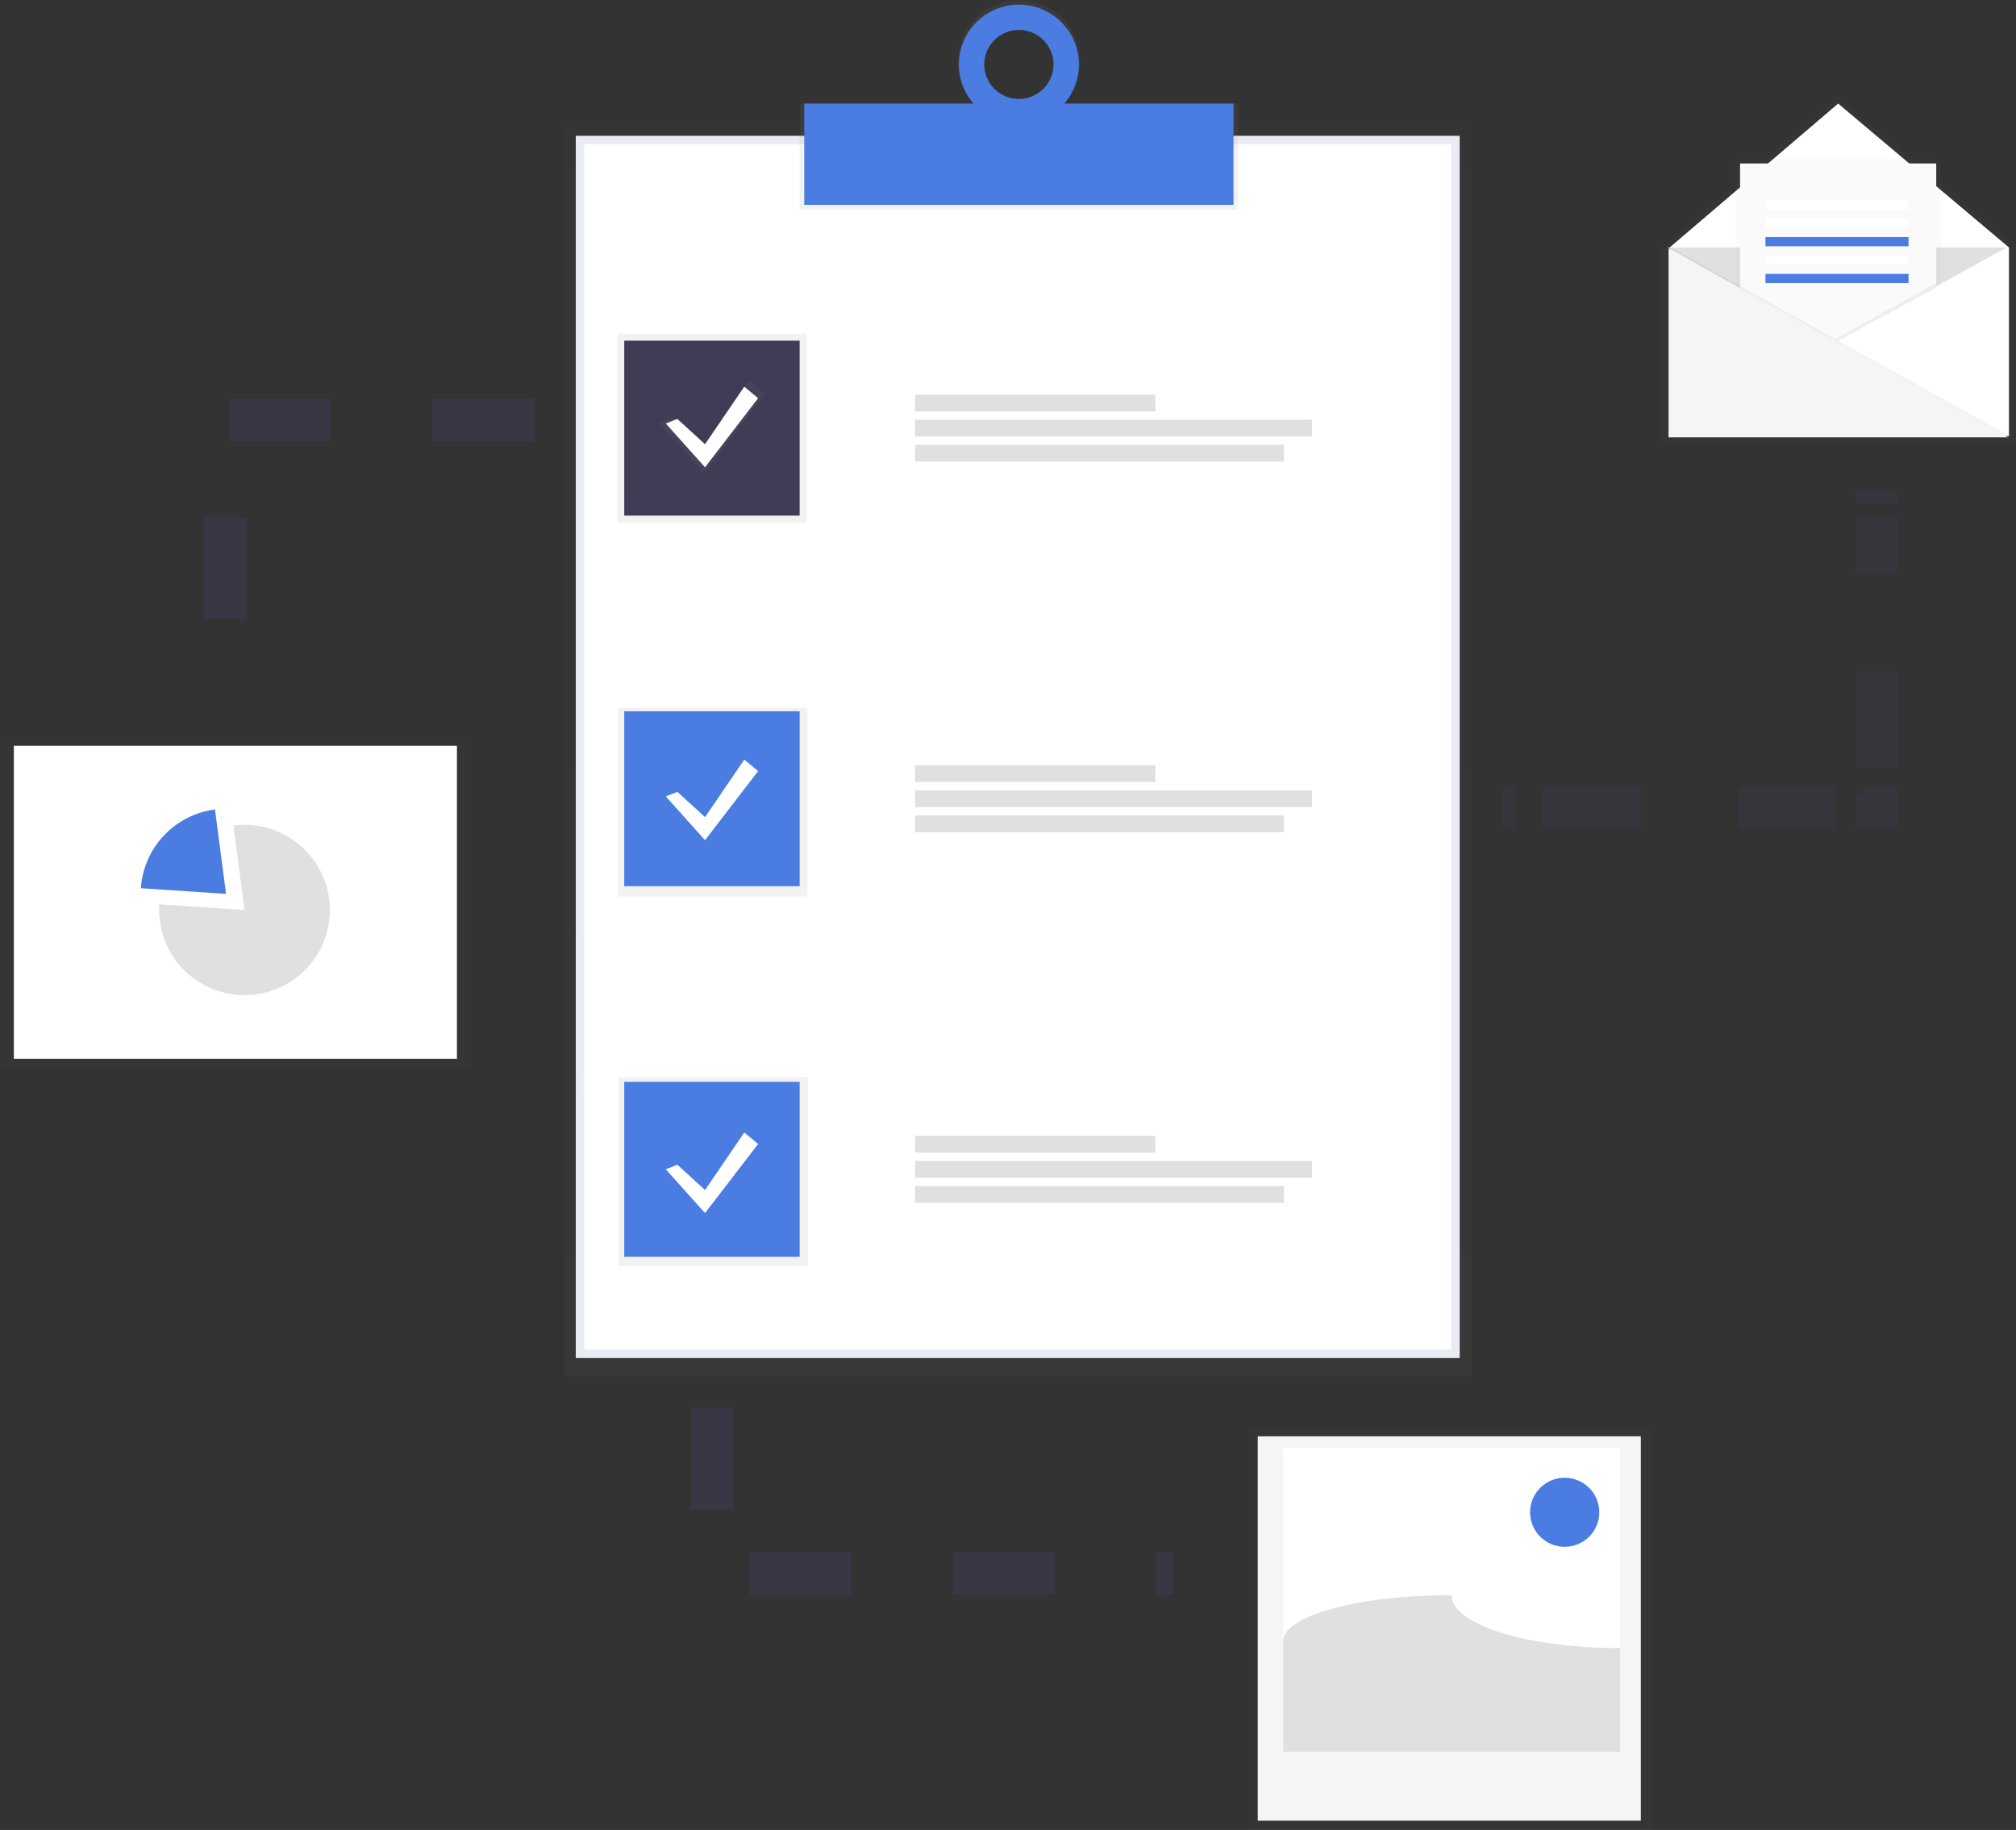 <svg width="238" height="216" viewBox="0 0 238 216" fill="none" xmlns="http://www.w3.org/2000/svg">
<rect x="0" y="0" width="238" height="216" fill="#333333" stroke="none"/>
<g clip-path="url(#clip0)">
<g opacity="0.5">
<path opacity="0.5" d="M173.686 14.943H66.614V162.475H173.686V14.943Z" fill="url(#paint0_linear)"/>
</g>
<path d="M68.476 159.802V16.53H171.824V159.802H68.476Z" fill="white" stroke="#EAECF4"/>
<path d="M146.168 12.221H94.403V24.724H146.168V12.221Z" fill="url(#paint1_linear)"/>
<path d="M120.286 0C116.289 0 113.05 3.309 113.05 7.39C113.05 11.471 116.289 14.78 120.286 14.78C124.283 14.78 127.522 11.471 127.522 7.39C127.522 3.309 124.283 0 120.286 0ZM120.286 11.653C119.436 11.675 118.599 11.444 117.881 10.989C117.164 10.535 116.599 9.877 116.258 9.1C115.917 8.323 115.816 7.463 115.968 6.629C116.121 5.795 116.519 5.025 117.112 4.417C117.705 3.81 118.466 3.393 119.298 3.219C120.13 3.045 120.996 3.123 121.783 3.442C122.571 3.761 123.245 4.307 123.72 5.011C124.195 5.714 124.449 6.542 124.449 7.39C124.462 8.506 124.031 9.581 123.251 10.38C122.47 11.179 121.404 11.637 120.286 11.653Z" fill="url(#paint2_linear)"/>
<path d="M145.624 12.226H94.948V24.181H145.624V12.226Z" fill="#4A7CE2"/>
<path d="M120.286 0.543C118.885 0.543 117.515 0.958 116.35 1.734C115.186 2.51 114.278 3.613 113.741 4.904C113.205 6.195 113.065 7.615 113.338 8.986C113.612 10.356 114.286 11.615 115.277 12.603C116.268 13.591 117.53 14.263 118.904 14.536C120.278 14.809 121.702 14.669 122.997 14.134C124.291 13.599 125.397 12.694 126.176 11.532C126.954 10.37 127.37 9.005 127.37 7.607C127.37 5.734 126.623 3.937 125.295 2.612C123.966 1.288 122.165 0.543 120.286 0.543ZM120.286 11.683C119.478 11.683 118.688 11.444 118.015 10.996C117.343 10.548 116.82 9.912 116.51 9.167C116.201 8.422 116.12 7.603 116.278 6.812C116.435 6.022 116.825 5.296 117.396 4.726C117.968 4.156 118.696 3.768 119.489 3.61C120.281 3.453 121.103 3.534 121.85 3.842C122.597 4.151 123.235 4.673 123.684 5.343C124.133 6.013 124.373 6.801 124.373 7.607C124.373 8.688 123.942 9.725 123.176 10.489C122.409 11.254 121.37 11.683 120.286 11.683Z" fill="#4A7CE2"/>
<path d="M95.221 39.396H72.88V61.675H95.221V39.396Z" fill="url(#paint3_linear)"/>
<path d="M95.297 83.547H72.956V105.826H95.297V83.547Z" fill="url(#paint4_linear)"/>
<path d="M95.373 127.155H73.032V149.434H95.373V127.155Z" fill="url(#paint5_linear)"/>
<path d="M94.403 40.211H73.697V60.86H94.403V40.211Z" fill="#3F3D56"/>
<path d="M94.403 83.955H73.697V104.604H94.403V83.955Z" fill="#4A7CE2"/>
<path d="M94.403 127.698H73.697V148.347H94.403V127.698Z" fill="#4A7CE2"/>
<path d="M136.407 46.585H108.026V48.561H136.407V46.585Z" fill="#E0E0E0"/>
<path d="M154.887 49.55H108.026V51.525H154.887V49.55Z" fill="#E0E0E0"/>
<path d="M151.588 52.511H108.026V54.486H151.588V52.511Z" fill="#E0E0E0"/>
<path d="M136.407 90.329H108.026V92.304H136.407V90.329Z" fill="#E0E0E0"/>
<path d="M154.887 93.293H108.026V95.268H154.887V93.293Z" fill="#E0E0E0"/>
<path d="M151.588 96.254H108.026V98.23H151.588V96.254Z" fill="#E0E0E0"/>
<path d="M136.407 134.072H108.026V136.047H136.407V134.072Z" fill="#E0E0E0"/>
<path d="M154.887 137.036H108.026V139.012H154.887V137.036Z" fill="#E0E0E0"/>
<path d="M151.588 139.998H108.026V141.973H151.588V139.998Z" fill="#E0E0E0"/>
<path d="M79.351 49.305L83.11 52.745L88.437 44.934L90.317 46.496L83.11 55.869L77.784 49.933L79.351 49.305Z" fill="url(#paint6_linear)"/>
<path d="M79.964 49.449L83.233 52.438L87.865 45.645L89.499 47.004L83.233 55.155L78.601 49.992L79.964 49.449Z" fill="white"/>
<path d="M79.964 93.464L83.233 96.453L87.865 89.66L89.499 91.019L83.233 99.17L78.601 94.008L79.964 93.464Z" fill="white"/>
<path d="M79.964 137.479L83.233 140.468L87.865 133.676L89.499 135.034L83.233 143.185L78.601 138.023L79.964 137.479Z" fill="white"/>
<g opacity="0.5">
<path opacity="0.5" d="M177.364 95.366H178.999" stroke="#3F3D56" stroke-width="5" stroke-miterlimit="10"/>
<path opacity="0.5" d="M182.143 95.366H218.294" stroke="#3F3D56" stroke-width="5" stroke-miterlimit="10" stroke-dasharray="11.54 11.54"/>
<path opacity="0.5" d="M219.866 95.366H221.501V93.736" stroke="#3F3D56" stroke-width="5" stroke-miterlimit="10"/>
<path opacity="0.5" d="M221.501 90.625V61.059" stroke="#3F3D56" stroke-width="5" stroke-miterlimit="10" stroke-dasharray="11.45 11.45"/>
<path opacity="0.5" d="M221.501 59.502V57.872" stroke="#3F3D56" stroke-width="5" stroke-miterlimit="10"/>
</g>
<path opacity="0.5" d="M63.072 49.585H26.564V83.819" stroke="#3F3D56" stroke-width="5" stroke-miterlimit="10" stroke-dasharray="12 12"/>
<path opacity="0.5" d="M84.05 166.143V185.706H138.54" stroke="#3F3D56" stroke-width="5" stroke-miterlimit="10" stroke-dasharray="12 12"/>
<g opacity="0.5">
<path opacity="0.5" d="M238 29.096L217.005 11.411L196.337 29.058L196.152 28.955V29.096H196.01L196.152 29.175V29.238V52.155V52.438H237.858L237.605 52.297H238V29.096Z" fill="url(#paint7_linear)"/>
</g>
<path d="M237.166 51.487H197.116V29.208L217.005 12.226L237.166 29.208V51.487Z" fill="white"/>
<path d="M196.844 29.207L216.733 40.347L236.894 29.207" fill="#E0E0E0"/>
<g opacity="0.5">
<path opacity="0.5" d="M217.147 40.067L204.881 47.819V18.747H229.129V33.533L217.147 40.067Z" fill="url(#paint8_linear)"/>
</g>
<path d="M217.141 40.211L205.426 47.819V19.291H228.584V33.799L217.141 40.211Z" fill="#FAFAFA"/>
<path opacity="0.05" d="M196.98 51.351H237.03L196.98 29.072V51.351Z" fill="black"/>
<path d="M196.98 51.623H237.03L196.98 29.343V51.623Z" fill="#F5F5F5"/>
<path d="M225.315 23.638H208.423V24.724H225.315V23.638Z" fill="white"/>
<path d="M225.315 25.811H208.423V26.898H225.315V25.811Z" fill="white"/>
<path d="M225.315 27.985H208.423V29.072H225.315V27.985Z" fill="#4A7CE2"/>
<path d="M225.315 30.158H208.423V31.245H225.315V30.158Z" fill="white"/>
<path d="M225.315 32.332H208.423V33.419H225.315V32.332Z" fill="#4A7CE2"/>
<path opacity="0.05" d="M228.584 33.962V33.419L216.667 40.024L216.991 40.203L228.584 33.962Z" fill="black"/>
<g opacity="0.5">
<path opacity="0.5" d="M194.792 168.453H147.4V216H194.792V168.453Z" fill="url(#paint9_linear)"/>
</g>
<path d="M193.711 169.54H148.484V214.913H193.711V169.54Z" fill="#F5F5F5"/>
<path d="M191.259 170.898H151.481V205.675H191.259V170.898Z" fill="white"/>
<path d="M191.259 194.536C180.265 194.536 171.37 191.74 171.37 188.287C160.377 188.287 151.481 190.718 151.481 193.721V206.762H191.259V194.536Z" fill="#E0E0E0"/>
<path d="M184.72 182.581C186.977 182.581 188.807 180.756 188.807 178.506C188.807 176.255 186.977 174.43 184.72 174.43C182.463 174.43 180.633 176.255 180.633 178.506C180.633 180.756 182.463 182.581 184.72 182.581Z" fill="#4A7CE2"/>
<g opacity="0.5">
<path opacity="0.5" d="M55.58 86.876H0V126.136H55.58V86.876Z" fill="url(#paint10_linear)"/>
</g>
<path d="M53.945 88.03H1.635V124.981H53.945V88.03Z" fill="white"/>
<path d="M28.866 97.36C28.428 97.361 27.992 97.39 27.558 97.447L28.866 107.413L18.81 106.745C18.796 106.965 18.785 107.188 18.785 107.413C18.785 109.401 19.377 111.345 20.484 112.998C21.592 114.651 23.166 115.94 25.008 116.701C26.85 117.462 28.877 117.661 30.832 117.273C32.788 116.885 34.584 115.928 35.994 114.522C37.404 113.116 38.364 111.324 38.753 109.374C39.142 107.424 38.942 105.403 38.179 103.566C37.416 101.729 36.124 100.159 34.466 99.055C32.809 97.95 30.86 97.36 28.866 97.36Z" fill="#E0E0E0"/>
<path d="M25.379 95.545C23.067 95.847 20.932 96.939 19.337 98.634C17.742 100.329 16.786 102.523 16.63 104.843L26.686 105.511L25.379 95.545Z" fill="#4A7CE2"/>
</g>
<defs>
<linearGradient id="paint0_linear" x1="120.15" y1="162.475" x2="120.15" y2="14.943" gradientUnits="userSpaceOnUse">
<stop stop-color="#808080" stop-opacity="0.25"/>
<stop offset="0.54" stop-color="#808080" stop-opacity="0.12"/>
<stop offset="1" stop-color="#808080" stop-opacity="0.1"/>
</linearGradient>
<linearGradient id="paint1_linear" x1="22948.7" y1="1150.04" x2="22948.7" y2="574.63" gradientUnits="userSpaceOnUse">
<stop stop-color="#808080" stop-opacity="0.25"/>
<stop offset="0.54" stop-color="#808080" stop-opacity="0.12"/>
<stop offset="1" stop-color="#808080" stop-opacity="0.1"/>
</linearGradient>
<linearGradient id="paint2_linear" x1="8864.83" y1="1579.87" x2="8864.83" y2="775.97" gradientUnits="userSpaceOnUse">
<stop stop-color="#808080" stop-opacity="0.25"/>
<stop offset="0.54" stop-color="#808080" stop-opacity="0.12"/>
<stop offset="1" stop-color="#808080" stop-opacity="0.1"/>
</linearGradient>
<linearGradient id="paint3_linear" x1="6965" y1="5096.78" x2="6965" y2="3269.89" gradientUnits="userSpaceOnUse">
<stop stop-color="#808080" stop-opacity="0.25"/>
<stop offset="0.54" stop-color="#808080" stop-opacity="0.12"/>
<stop offset="1" stop-color="#808080" stop-opacity="0.1"/>
</linearGradient>
<linearGradient id="paint4_linear" x1="6971.34" y1="8761.31" x2="6971.34" y2="6934.41" gradientUnits="userSpaceOnUse">
<stop stop-color="#808080" stop-opacity="0.25"/>
<stop offset="0.54" stop-color="#808080" stop-opacity="0.12"/>
<stop offset="1" stop-color="#808080" stop-opacity="0.1"/>
</linearGradient>
<linearGradient id="paint5_linear" x1="6977.67" y1="12380.7" x2="6977.67" y2="10553.8" gradientUnits="userSpaceOnUse">
<stop stop-color="#808080" stop-opacity="0.25"/>
<stop offset="0.54" stop-color="#808080" stop-opacity="0.12"/>
<stop offset="1" stop-color="#808080" stop-opacity="0.1"/>
</linearGradient>
<linearGradient id="paint6_linear" x1="3944.1" y1="2293.67" x2="3944.1" y2="1853.4" gradientUnits="userSpaceOnUse">
<stop stop-color="#808080" stop-opacity="0.25"/>
<stop offset="0.54" stop-color="#808080" stop-opacity="0.12"/>
<stop offset="1" stop-color="#808080" stop-opacity="0.1"/>
</linearGradient>
<linearGradient id="paint7_linear" x1="33640.8" y1="7929.51" x2="33640.8" y2="1734.52" gradientUnits="userSpaceOnUse">
<stop stop-color="#808080" stop-opacity="0.25"/>
<stop offset="0.54" stop-color="#808080" stop-opacity="0.12"/>
<stop offset="1" stop-color="#808080" stop-opacity="0.1"/>
</linearGradient>
<linearGradient id="paint8_linear" x1="19518.3" y1="5135.37" x2="19518.3" y2="2024.69" gradientUnits="userSpaceOnUse">
<stop stop-color="#808080" stop-opacity="0.25"/>
<stop offset="0.54" stop-color="#808080" stop-opacity="0.12"/>
<stop offset="1" stop-color="#808080" stop-opacity="0.1"/>
</linearGradient>
<linearGradient id="paint9_linear" x1="29909.8" y1="37968.5" x2="29909.8" y2="29647.7" gradientUnits="userSpaceOnUse">
<stop stop-color="#808080" stop-opacity="0.25"/>
<stop offset="0.54" stop-color="#808080" stop-opacity="0.12"/>
<stop offset="1" stop-color="#808080" stop-opacity="0.1"/>
</linearGradient>
<linearGradient id="paint10_linear" x1="5669.11" y1="18313.5" x2="5669.11" y2="12640.4" gradientUnits="userSpaceOnUse">
<stop stop-color="#808080" stop-opacity="0.25"/>
<stop offset="0.54" stop-color="#808080" stop-opacity="0.12"/>
<stop offset="1" stop-color="#808080" stop-opacity="0.1"/>
</linearGradient>
<clipPath id="clip0">
<rect width="238" height="216" fill="white"/>
</clipPath>
</defs>
</svg>
